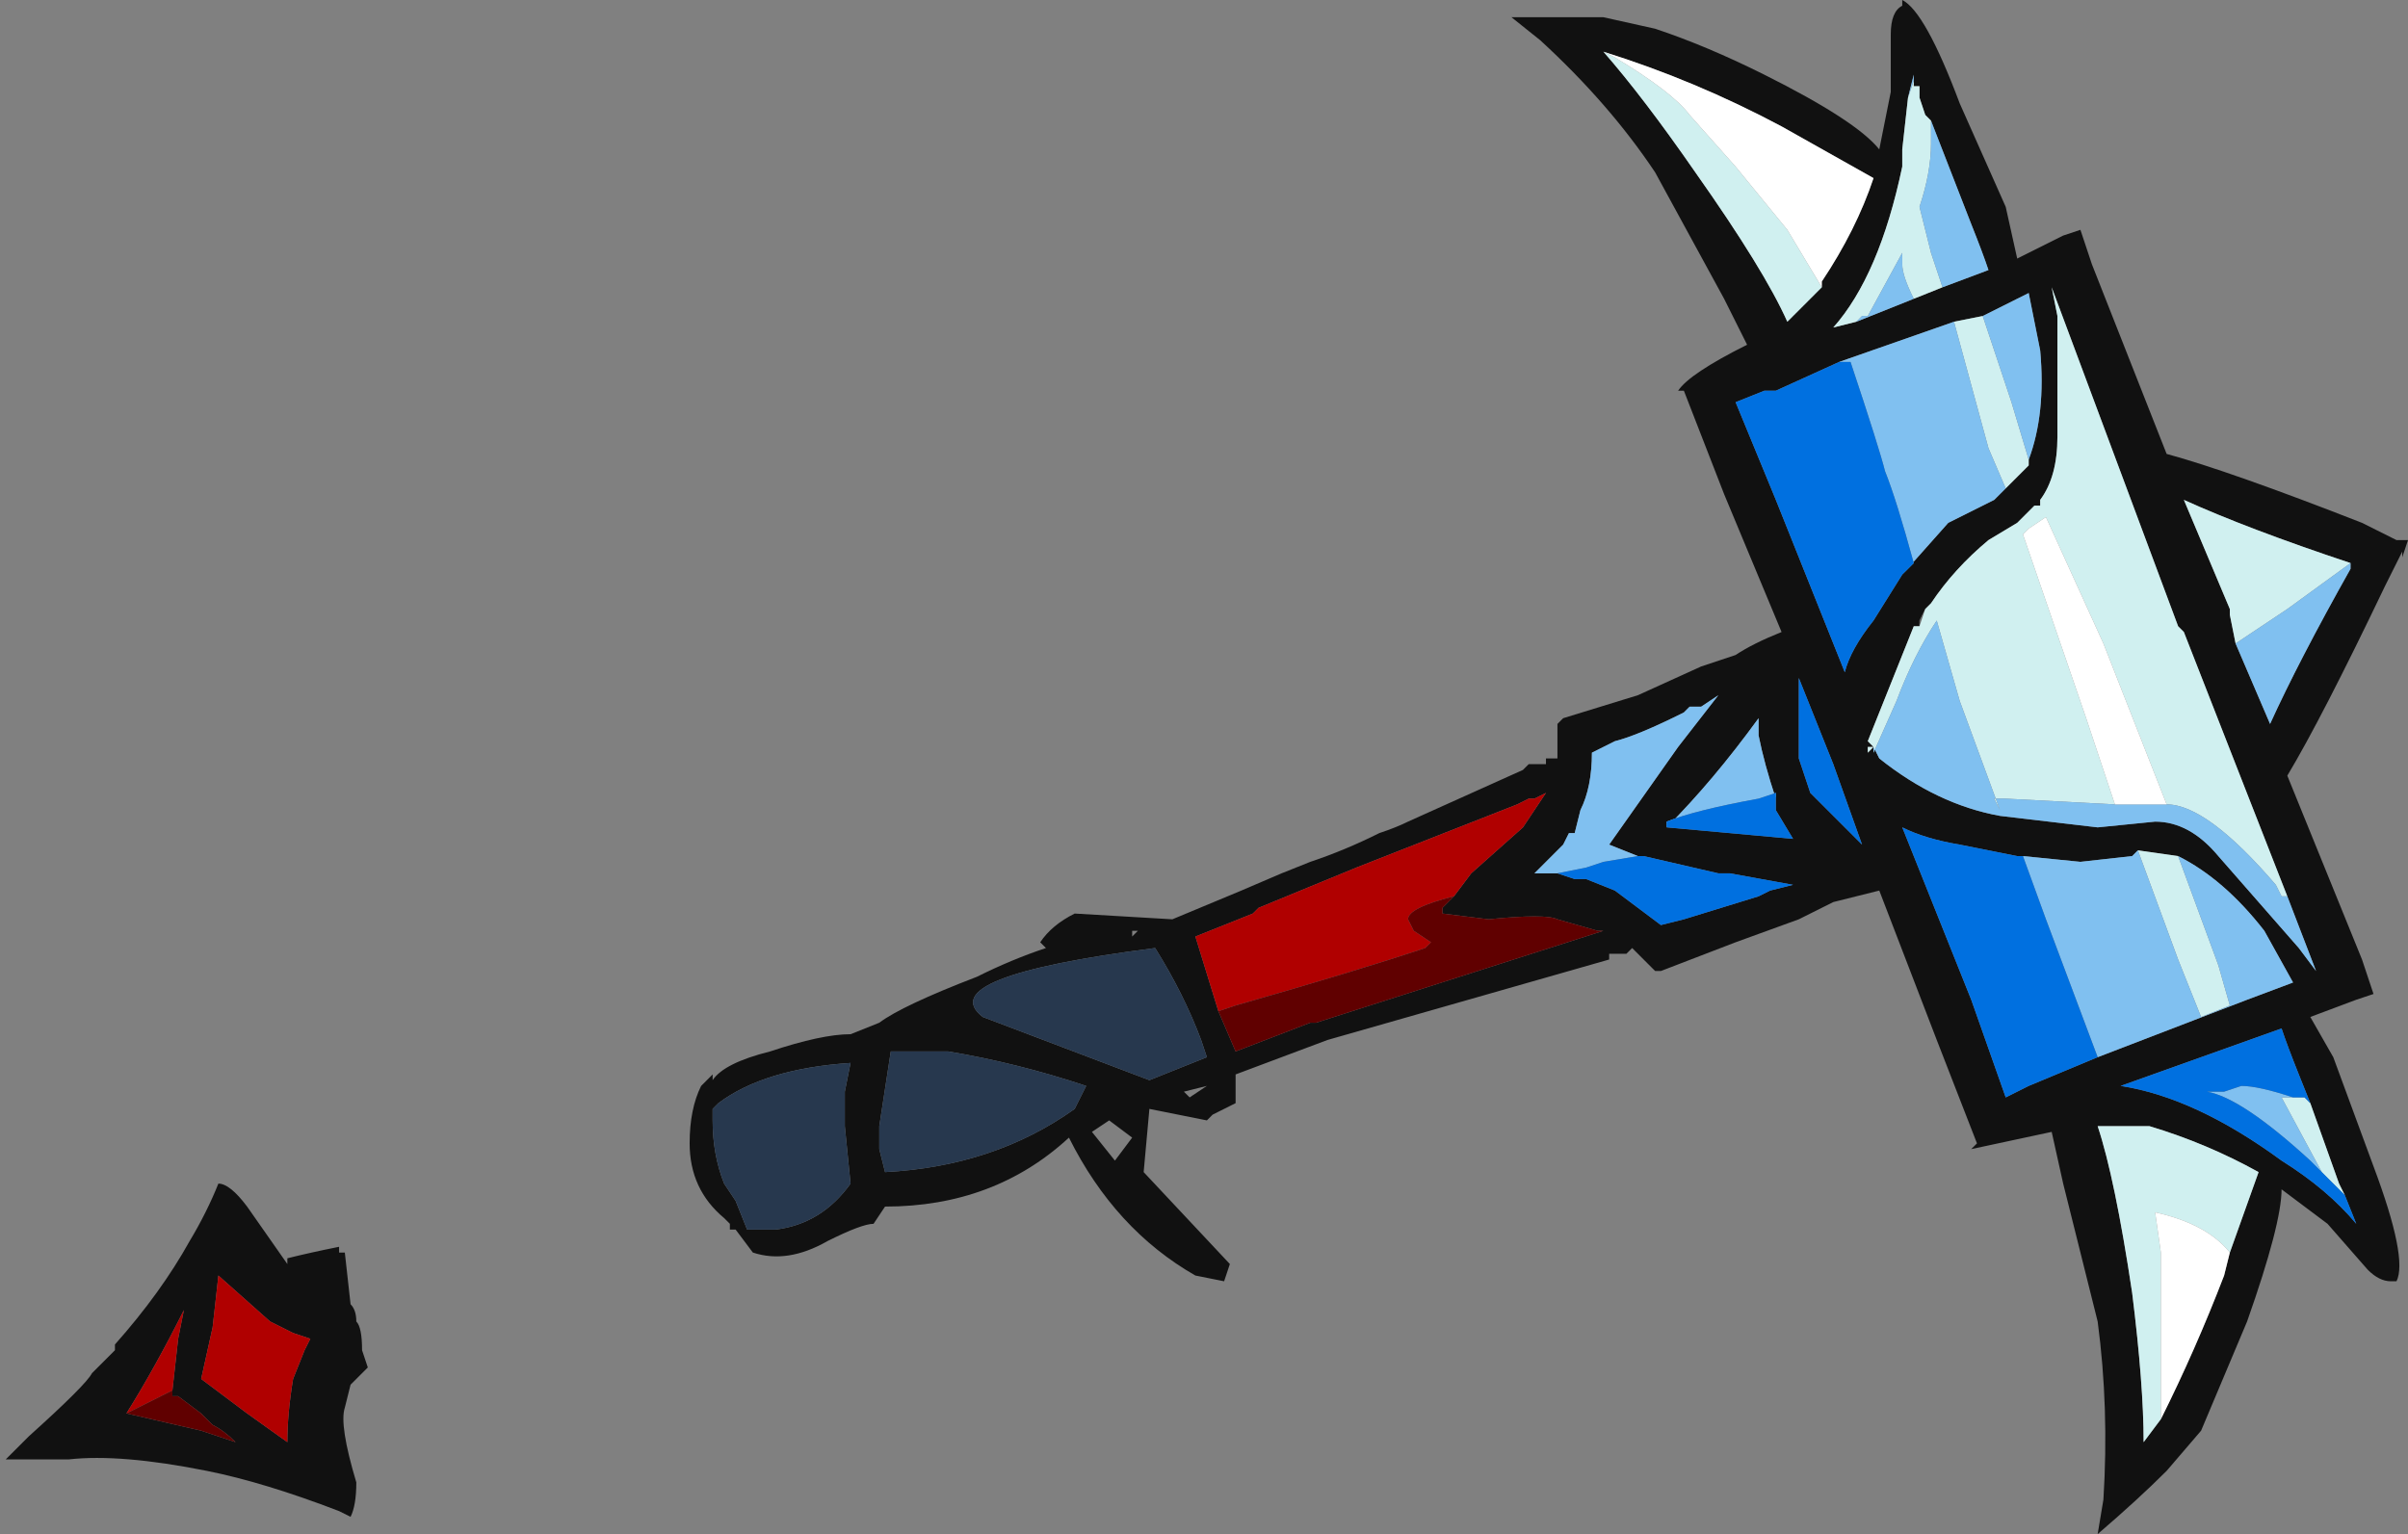 <?xml version="1.0" encoding="UTF-8" standalone="no"?>
<svg xmlns:ffdec="https://www.free-decompiler.com/flash" xmlns:xlink="http://www.w3.org/1999/xlink" ffdec:objectType="frame" height="93.45px" width="146.65px" xmlns="http://www.w3.org/2000/svg">
  <rect width="100%" height="100%" fill="#808080" stroke="none"/>
  <g transform="matrix(1.0, 0.0, 0.0, 1.0, 96.95, 54.95)">
    <use ffdec:characterId="208" height="13.35" transform="matrix(7.0, 0.0, 0.0, 7.0, -96.95, -54.95)" width="20.95" xlink:href="#shape0"/>
  </g>
  <defs>
    <g id="shape0" transform="matrix(1.0, 0.0, 0.0, 1.0, 13.85, 7.85)">
      <path d="M0.55 -7.6 Q1.0 -7.45 1.5 -7.2 2.3 -6.8 2.5 -6.55 2.55 -6.8 2.6 -7.05 2.6 -7.45 2.6 -7.55 2.6 -7.75 2.7 -7.8 L2.7 -7.85 Q2.9 -7.75 3.2 -6.95 L3.6 -6.05 3.7 -5.6 4.1 -5.8 4.25 -5.85 4.35 -5.55 5.0 -3.9 Q5.55 -3.75 6.7 -3.3 L7.0 -3.15 7.1 -3.15 7.05 -3.0 7.05 -3.05 6.9 -2.75 Q6.35 -1.6 6.05 -1.1 L6.7 0.5 6.8 0.8 6.65 0.85 6.25 1.0 6.45 1.35 6.8 2.3 Q7.1 3.1 7.0 3.3 L6.95 3.3 Q6.85 3.3 6.75 3.2 L6.4 2.8 6.0 2.5 Q6.0 2.8 5.7 3.65 L5.3 4.6 5.0 4.95 Q4.75 5.2 4.4 5.5 L4.45 5.2 Q4.5 4.4 4.4 3.65 L4.1 2.45 4.0 2.0 3.3 2.15 3.35 2.1 3.0 1.2 2.5 -0.1 2.1 0.0 1.8 0.15 1.25 0.35 0.6 0.6 0.55 0.6 0.35 0.4 0.3 0.45 0.15 0.45 0.15 0.5 -2.3 1.2 -3.1 1.5 -3.1 1.75 -3.3 1.85 -3.35 1.9 -3.85 1.8 -3.9 2.35 -3.15 3.15 -3.2 3.3 -3.45 3.25 Q-4.15 2.85 -4.55 2.05 -5.2 2.65 -6.15 2.65 L-6.25 2.8 Q-6.35 2.8 -6.65 2.95 -7.0 3.15 -7.3 3.05 L-7.45 2.85 -7.5 2.85 -7.5 2.8 -7.55 2.75 Q-7.85 2.5 -7.85 2.1 -7.85 1.8 -7.75 1.6 L-7.65 1.5 -7.65 1.55 Q-7.55 1.4 -7.15 1.3 -6.7 1.15 -6.45 1.15 L-6.2 1.05 Q-6.0 0.9 -5.35 0.65 -5.05 0.5 -4.75 0.4 L-4.8 0.35 Q-4.7 0.2 -4.5 0.1 L-3.65 0.15 -3.05 -0.1 -2.7 -0.25 -2.45 -0.35 Q-2.15 -0.45 -1.85 -0.6 -1.7 -0.65 -1.6 -0.7 L-1.6 -0.7 -0.6 -1.15 -0.55 -1.2 -0.4 -1.2 -0.4 -1.25 -0.3 -1.25 -0.3 -1.55 -0.25 -1.6 0.4 -1.8 0.95 -2.05 1.25 -2.15 Q1.4 -2.25 1.65 -2.35 L1.15 -3.55 0.8 -4.45 0.75 -4.45 Q0.85 -4.6 1.35 -4.85 L1.15 -5.25 0.55 -6.35 Q0.15 -6.95 -0.45 -7.5 L-0.7 -7.7 0.1 -7.7 0.55 -7.6 M2.0 -5.35 L2.0 -5.4 Q2.3 -5.85 2.45 -6.3 L1.65 -6.75 Q0.9 -7.15 0.1 -7.4 0.45 -7.0 0.9 -6.35 1.5 -5.5 1.7 -5.05 L2.0 -5.35 M2.95 -6.8 L2.9 -6.85 2.85 -7.0 2.85 -7.1 2.8 -7.1 2.8 -7.2 2.75 -7.0 2.7 -6.55 2.7 -6.4 Q2.5 -5.45 2.1 -5.0 L2.3 -5.05 2.8 -5.25 3.05 -5.35 3.45 -5.5 Q3.4 -5.65 3.3 -5.9 L2.95 -6.8 M3.8 -3.85 Q3.95 -4.25 3.9 -4.8 L3.8 -5.3 3.4 -5.1 3.15 -5.05 2.15 -4.7 1.6 -4.45 1.5 -4.45 1.25 -4.35 1.6 -3.5 2.2 -2.0 Q2.25 -2.2 2.45 -2.45 L2.7 -2.85 3.1 -3.3 3.5 -3.5 3.6 -3.6 Q3.7 -3.7 3.8 -3.8 L3.8 -3.85 M6.05 -0.05 L5.15 -2.35 5.1 -2.4 4.0 -5.35 4.05 -5.1 Q4.05 -4.9 4.05 -4.05 4.05 -3.7 3.9 -3.5 L3.9 -3.45 3.85 -3.45 3.7 -3.3 3.45 -3.15 Q3.15 -2.9 2.95 -2.6 L2.9 -2.55 2.85 -2.45 2.85 -2.4 2.8 -2.4 2.4 -1.4 2.45 -1.35 2.4 -1.35 2.4 -1.3 2.45 -1.35 2.5 -1.25 Q3.0 -0.85 3.55 -0.75 L4.4 -0.65 4.9 -0.7 Q5.2 -0.7 5.45 -0.4 L6.15 0.4 6.3 0.6 6.05 -0.05 M0.4 -0.4 L0.15 -0.5 0.75 -1.35 1.1 -1.8 0.95 -1.7 0.85 -1.7 0.8 -1.65 Q0.4 -1.45 0.2 -1.4 L0.0 -1.3 Q0.0 -1.0 -0.1 -0.8 L-0.15 -0.6 -0.2 -0.6 -0.25 -0.5 -0.5 -0.25 -0.3 -0.25 -0.15 -0.2 -0.05 -0.2 0.2 -0.1 Q0.4 0.05 0.6 0.2 L0.8 0.15 1.45 -0.05 1.55 -0.1 1.75 -0.15 1.2 -0.25 1.1 -0.25 0.45 -0.4 0.4 -0.4 M0.65 -0.65 L1.75 -0.55 1.6 -0.8 1.6 -0.9 Q1.5 -1.2 1.45 -1.45 L1.45 -1.6 Q1.05 -1.05 0.65 -0.65 M2.1 -1.2 L1.8 -1.95 1.8 -1.25 1.9 -0.95 2.35 -0.5 2.1 -1.2 M6.6 -2.95 Q5.7 -3.25 5.15 -3.5 L5.55 -2.55 5.55 -2.5 5.6 -2.25 5.9 -1.55 Q6.15 -2.1 6.6 -2.9 L6.6 -2.95 6.6 -2.95 M3.75 -0.4 L3.7 -0.4 3.2 -0.5 Q2.9 -0.55 2.7 -0.65 L3.3 0.85 3.6 1.7 3.8 1.6 4.4 1.35 5.7 0.85 6.1 0.7 5.85 0.25 Q5.5 -0.2 5.1 -0.4 L4.75 -0.45 4.7 -0.4 4.25 -0.35 3.75 -0.4 M7.1 -3.15 L7.1 -3.15 M6.55 2.55 L6.5 2.45 6.25 1.75 6.15 1.5 Q6.05 1.25 6.0 1.1 L4.6 1.6 Q5.25 1.7 6.0 2.25 6.4 2.5 6.65 2.8 L6.55 2.55 M5.55 3.05 L5.8 2.35 Q5.35 2.1 4.85 1.95 L4.4 1.95 Q4.55 2.4 4.7 3.4 4.8 4.2 4.8 4.7 L4.95 4.5 Q5.25 3.9 5.5 3.25 L5.55 3.05 M-3.25 0.95 L-3.1 1.3 -2.45 1.05 -2.4 1.05 0.1 0.25 0.05 0.25 -0.3 0.15 Q-0.4 0.1 -0.9 0.15 L-1.3 0.1 -1.3 0.05 -1.2 -0.05 -1.05 -0.25 -0.6 -0.65 Q-0.5 -0.8 -0.4 -0.95 L-0.5 -0.9 -0.55 -0.9 -0.65 -0.85 -2.05 -0.3 -2.9 0.05 -2.95 0.1 -3.45 0.3 -3.25 0.95 M-3.35 1.6 L-3.55 1.65 -3.5 1.7 -3.35 1.6 M-4.0 0.3 L-3.95 0.25 -4.0 0.25 -4.0 0.3 M-4.4 1.6 Q-5.0 1.4 -5.6 1.3 L-6.1 1.3 -6.2 1.95 -6.2 2.15 -6.15 2.35 Q-5.2 2.3 -4.5 1.8 L-4.4 1.6 M-3.35 1.35 L-3.4 1.2 Q-3.55 0.8 -3.8 0.4 -5.75 0.65 -5.3 1.0 L-3.85 1.55 -3.35 1.35 M-4.0 2.05 L-4.2 1.9 -4.35 2.0 -4.15 2.25 -4.0 2.05 M-6.5 1.65 L-6.45 1.4 Q-7.2 1.45 -7.6 1.75 L-7.65 1.8 -7.65 1.9 Q-7.65 2.2 -7.55 2.45 L-7.45 2.6 -7.35 2.85 -7.1 2.85 Q-6.7 2.8 -6.45 2.45 L-6.5 1.95 -6.5 1.65 M-10.85 3.05 L-10.8 3.5 Q-10.75 3.55 -10.75 3.65 -10.7 3.7 -10.7 3.9 L-10.65 4.05 -10.8 4.2 -10.85 4.4 Q-10.9 4.55 -10.75 5.05 -10.75 5.25 -10.8 5.35 L-10.9 5.3 Q-11.55 5.05 -12.05 4.95 -12.8 4.8 -13.25 4.85 L-13.8 4.85 -13.6 4.65 Q-13.1 4.2 -13.05 4.1 L-12.85 3.9 -12.85 3.85 Q-12.45 3.4 -12.2 2.95 -12.05 2.7 -11.95 2.45 -11.85 2.45 -11.7 2.65 L-11.35 3.15 -11.35 3.1 Q-11.15 3.05 -10.9 3.0 L-10.9 3.05 -10.85 3.05 M-11.3 3.75 L-11.5 3.65 -11.95 3.25 -12.0 3.7 -12.1 4.15 Q-11.9 4.3 -11.7 4.45 L-11.35 4.7 Q-11.35 4.45 -11.3 4.15 L-11.2 3.9 -11.15 3.8 -11.3 3.75 M-12.35 4.25 L-12.3 3.8 -12.25 3.55 Q-12.5 4.05 -12.75 4.45 L-12.1 4.6 -11.8 4.7 Q-11.9 4.6 -12.0 4.55 L-12.1 4.45 -12.3 4.3 -12.35 4.3 -12.35 4.25" fill="#111111" fill-rule="evenodd" stroke="none"/>
      <path d="M2.9 -2.55 L2.85 -2.4 2.85 -2.45 2.9 -2.55" fill="#666666" fill-rule="evenodd" stroke="none"/>
      <path d="M0.1 -7.4 L0.2 -7.35 Q0.7 -7.05 0.85 -6.85 L1.25 -6.4 1.7 -5.85 2.0 -5.35 1.7 -5.05 Q1.5 -5.5 0.9 -6.35 0.45 -7.0 0.1 -7.4 M2.8 -7.1 L2.85 -7.1 2.85 -7.0 2.9 -6.85 2.95 -6.8 2.95 -6.6 Q2.95 -6.35 2.85 -6.05 L2.95 -5.65 3.05 -5.35 2.8 -5.25 Q2.7 -5.45 2.7 -5.55 L2.7 -5.65 2.4 -5.1 2.35 -5.1 2.3 -5.05 2.1 -5.0 Q2.5 -5.45 2.7 -6.4 L2.7 -6.55 2.75 -7.0 2.8 -7.15 2.8 -7.1 M3.4 -5.1 L3.65 -4.35 3.8 -3.85 3.8 -3.8 Q3.7 -3.7 3.6 -3.6 L3.45 -3.95 3.15 -5.05 3.4 -5.1 M2.9 -2.55 L2.95 -2.6 Q3.15 -2.9 3.45 -3.15 L3.7 -3.3 3.85 -3.45 3.9 -3.45 3.9 -3.5 Q4.05 -3.7 4.05 -4.05 4.05 -4.9 4.05 -5.1 L4.0 -5.35 5.1 -2.4 5.15 -2.35 6.05 -0.05 6.0 -0.05 5.95 -0.15 Q5.35 -0.85 5.0 -0.85 L4.45 -2.25 3.95 -3.35 3.8 -3.25 3.75 -3.2 4.3 -1.6 4.55 -0.85 3.6 -0.9 3.5 -0.9 3.55 -0.8 3.2 -1.75 3.0 -2.45 Q2.8 -2.15 2.65 -1.75 L2.45 -1.3 2.45 -1.35 2.4 -1.3 2.4 -1.35 2.45 -1.35 2.4 -1.4 2.8 -2.4 2.85 -2.4 2.9 -2.55 M5.6 -2.25 L5.55 -2.5 5.55 -2.55 5.15 -3.5 Q5.7 -3.25 6.6 -2.95 L6.05 -2.55 5.6 -2.25 M4.75 -0.45 L5.1 -0.4 5.45 0.55 5.55 0.9 5.3 1.0 5.1 0.5 4.75 -0.45 M6.1 1.7 L6.2 1.7 6.25 1.75 6.5 2.45 6.55 2.55 6.35 2.35 6.0 1.7 6.1 1.7 M4.95 4.5 L4.8 4.7 Q4.8 4.2 4.7 3.4 4.55 2.4 4.4 1.95 L4.85 1.95 Q5.35 2.1 5.8 2.35 L5.55 3.05 Q5.35 2.8 4.9 2.7 L4.95 3.05 4.95 4.5" fill="#d0f0f0" fill-rule="evenodd" stroke="none"/>
      <path d="M2.95 -6.8 L3.3 -5.9 Q3.4 -5.65 3.45 -5.5 L3.05 -5.35 2.95 -5.65 2.85 -6.05 Q2.95 -6.35 2.95 -6.6 L2.95 -6.8 M2.8 -5.25 L2.3 -5.05 2.35 -5.1 2.4 -5.1 2.7 -5.65 2.7 -5.55 Q2.7 -5.45 2.8 -5.25 M2.75 -7.0 L2.8 -7.2 2.8 -7.1 2.8 -7.15 2.75 -7.0 M3.4 -5.1 L3.8 -5.3 3.9 -4.8 Q3.95 -4.25 3.8 -3.85 L3.65 -4.35 3.4 -5.1 M3.6 -3.6 L3.5 -3.5 3.1 -3.3 2.7 -2.85 2.8 -2.95 Q2.65 -3.5 2.55 -3.75 2.5 -3.95 2.25 -4.7 L2.15 -4.7 3.15 -5.05 3.45 -3.95 3.6 -3.6 M2.45 -1.35 L2.45 -1.3 2.65 -1.75 Q2.8 -2.15 3.0 -2.45 L3.2 -1.75 3.55 -0.8 3.5 -0.9 3.6 -0.9 4.55 -0.85 5.0 -0.85 Q5.35 -0.85 5.95 -0.15 L6.0 -0.05 6.05 -0.05 6.3 0.6 6.15 0.4 5.45 -0.4 Q5.2 -0.7 4.9 -0.7 L4.4 -0.65 3.55 -0.75 Q3.0 -0.85 2.5 -1.25 L2.45 -1.35 M-0.3 -0.25 L-0.5 -0.25 -0.25 -0.5 -0.2 -0.6 -0.15 -0.6 -0.1 -0.8 Q0.0 -1.0 0.0 -1.3 L0.2 -1.4 Q0.4 -1.45 0.8 -1.65 L0.85 -1.7 0.95 -1.7 1.1 -1.8 0.75 -1.35 0.15 -0.5 0.4 -0.4 0.1 -0.35 -0.05 -0.3 -0.3 -0.25 M1.6 -0.9 L1.6 -0.95 1.45 -0.9 Q0.9 -0.8 0.65 -0.7 L0.65 -0.65 Q1.05 -1.05 1.45 -1.6 L1.45 -1.45 Q1.5 -1.2 1.6 -0.9 M6.6 -2.95 L6.6 -2.95 6.6 -2.9 Q6.15 -2.1 5.9 -1.55 L5.6 -2.25 6.05 -2.55 6.6 -2.95 M3.75 -0.4 L4.25 -0.35 4.7 -0.4 4.75 -0.45 5.1 0.5 5.3 1.0 5.55 0.9 5.45 0.55 5.1 -0.4 Q5.5 -0.2 5.85 0.25 L6.1 0.7 5.7 0.85 4.4 1.35 3.95 0.15 3.75 -0.4 M6.1 1.7 L6.0 1.7 6.35 2.35 6.25 2.25 Q5.65 1.7 5.35 1.65 L5.5 1.65 5.65 1.6 Q5.8 1.6 6.1 1.7" fill="#80c0f0" fill-rule="evenodd" stroke="none"/>
      <path d="M2.7 -2.85 L2.45 -2.45 Q2.25 -2.2 2.2 -2.0 L1.6 -3.5 1.25 -4.35 1.5 -4.45 1.6 -4.45 2.15 -4.7 2.25 -4.7 Q2.5 -3.95 2.55 -3.75 2.65 -3.5 2.8 -2.95 L2.7 -2.85 M-0.3 -0.25 L-0.05 -0.3 0.1 -0.35 0.4 -0.4 0.45 -0.4 1.1 -0.25 1.2 -0.25 1.75 -0.15 1.55 -0.1 1.45 -0.05 0.8 0.15 0.6 0.2 Q0.4 0.05 0.2 -0.1 L-0.05 -0.2 -0.15 -0.2 -0.3 -0.25 M0.65 -0.65 L0.65 -0.7 Q0.9 -0.8 1.45 -0.9 L1.6 -0.95 1.6 -0.9 1.6 -0.8 1.75 -0.55 0.65 -0.65 M2.1 -1.2 L2.35 -0.5 1.9 -0.95 1.8 -1.25 1.8 -1.95 2.1 -1.2 M4.4 1.35 L3.8 1.6 3.6 1.7 3.3 0.85 2.7 -0.65 Q2.9 -0.55 3.2 -0.5 L3.7 -0.4 3.75 -0.4 3.95 0.15 4.4 1.35 M6.25 1.75 L6.2 1.7 6.1 1.7 Q5.8 1.6 5.65 1.6 L5.5 1.65 5.35 1.65 Q5.65 1.7 6.25 2.25 L6.35 2.35 6.55 2.55 6.65 2.8 Q6.4 2.5 6.0 2.25 5.25 1.7 4.6 1.6 L6.0 1.1 Q6.05 1.25 6.15 1.5 L6.25 1.75" fill="#0070e0" fill-rule="evenodd" stroke="none"/>
      <path d="M2.0 -5.35 L1.7 -5.85 1.25 -6.4 0.85 -6.85 Q0.7 -7.05 0.2 -7.35 L0.1 -7.4 Q0.9 -7.15 1.65 -6.75 L2.45 -6.3 Q2.3 -5.85 2.0 -5.4 L2.0 -5.35 M4.55 -0.85 L4.3 -1.6 3.75 -3.2 3.8 -3.25 3.95 -3.35 4.45 -2.25 5.0 -0.85 4.55 -0.85 M4.95 4.5 L4.95 3.05 4.9 2.7 Q5.35 2.8 5.55 3.05 L5.5 3.25 Q5.25 3.9 4.95 4.5" fill="#ffffff" fill-rule="evenodd" stroke="none"/>
      <path d="M-3.35 1.35 L-3.85 1.55 -5.3 1.0 Q-5.75 0.65 -3.8 0.4 -3.55 0.8 -3.4 1.2 L-3.35 1.35 M-4.4 1.6 L-4.5 1.8 Q-5.2 2.3 -6.15 2.35 L-6.2 2.15 -6.2 1.95 -6.1 1.3 -5.6 1.3 Q-5.0 1.4 -4.4 1.6 M-6.5 1.65 L-6.5 1.95 -6.45 2.45 Q-6.7 2.8 -7.1 2.85 L-7.35 2.85 -7.45 2.6 -7.55 2.45 Q-7.65 2.2 -7.65 1.9 L-7.65 1.8 -7.6 1.75 Q-7.2 1.45 -6.45 1.4 L-6.5 1.65" fill="#27384e" fill-rule="evenodd" stroke="none"/>
      <path d="M-1.2 -0.05 Q-1.6 0.05 -1.6 0.15 L-1.55 0.25 -1.4 0.35 -1.45 0.4 Q-2.05 0.6 -3.1 0.9 L-3.25 0.95 -3.45 0.3 -2.95 0.1 -2.9 0.05 -2.05 -0.3 -0.65 -0.85 -0.55 -0.9 -0.5 -0.9 -0.4 -0.95 Q-0.5 -0.8 -0.6 -0.65 L-1.05 -0.25 -1.2 -0.05 M-11.3 3.75 L-11.15 3.8 -11.2 3.9 -11.3 4.15 Q-11.35 4.45 -11.35 4.7 L-11.7 4.45 Q-11.9 4.3 -12.1 4.15 L-12.0 3.7 -11.95 3.25 -11.5 3.65 -11.3 3.75 M-12.75 4.45 Q-12.5 4.05 -12.25 3.55 L-12.3 3.8 -12.35 4.25 -12.75 4.45" fill="#b00000" fill-rule="evenodd" stroke="none"/>
      <path d="M-1.2 -0.05 L-1.3 0.05 -1.3 0.1 -0.9 0.15 Q-0.4 0.1 -0.3 0.15 L0.05 0.25 0.1 0.25 -2.4 1.05 -2.45 1.05 -3.1 1.3 -3.25 0.95 -3.1 0.9 Q-2.05 0.6 -1.45 0.4 L-1.4 0.35 -1.55 0.25 -1.6 0.15 Q-1.6 0.05 -1.2 -0.05 M-12.75 4.45 L-12.35 4.25 -12.35 4.3 -12.3 4.3 -12.1 4.45 -12.0 4.55 Q-11.9 4.6 -11.8 4.7 L-12.1 4.6 -12.75 4.45" fill="#600000" fill-rule="evenodd" stroke="none"/>
    </g>
  </defs>
</svg>
